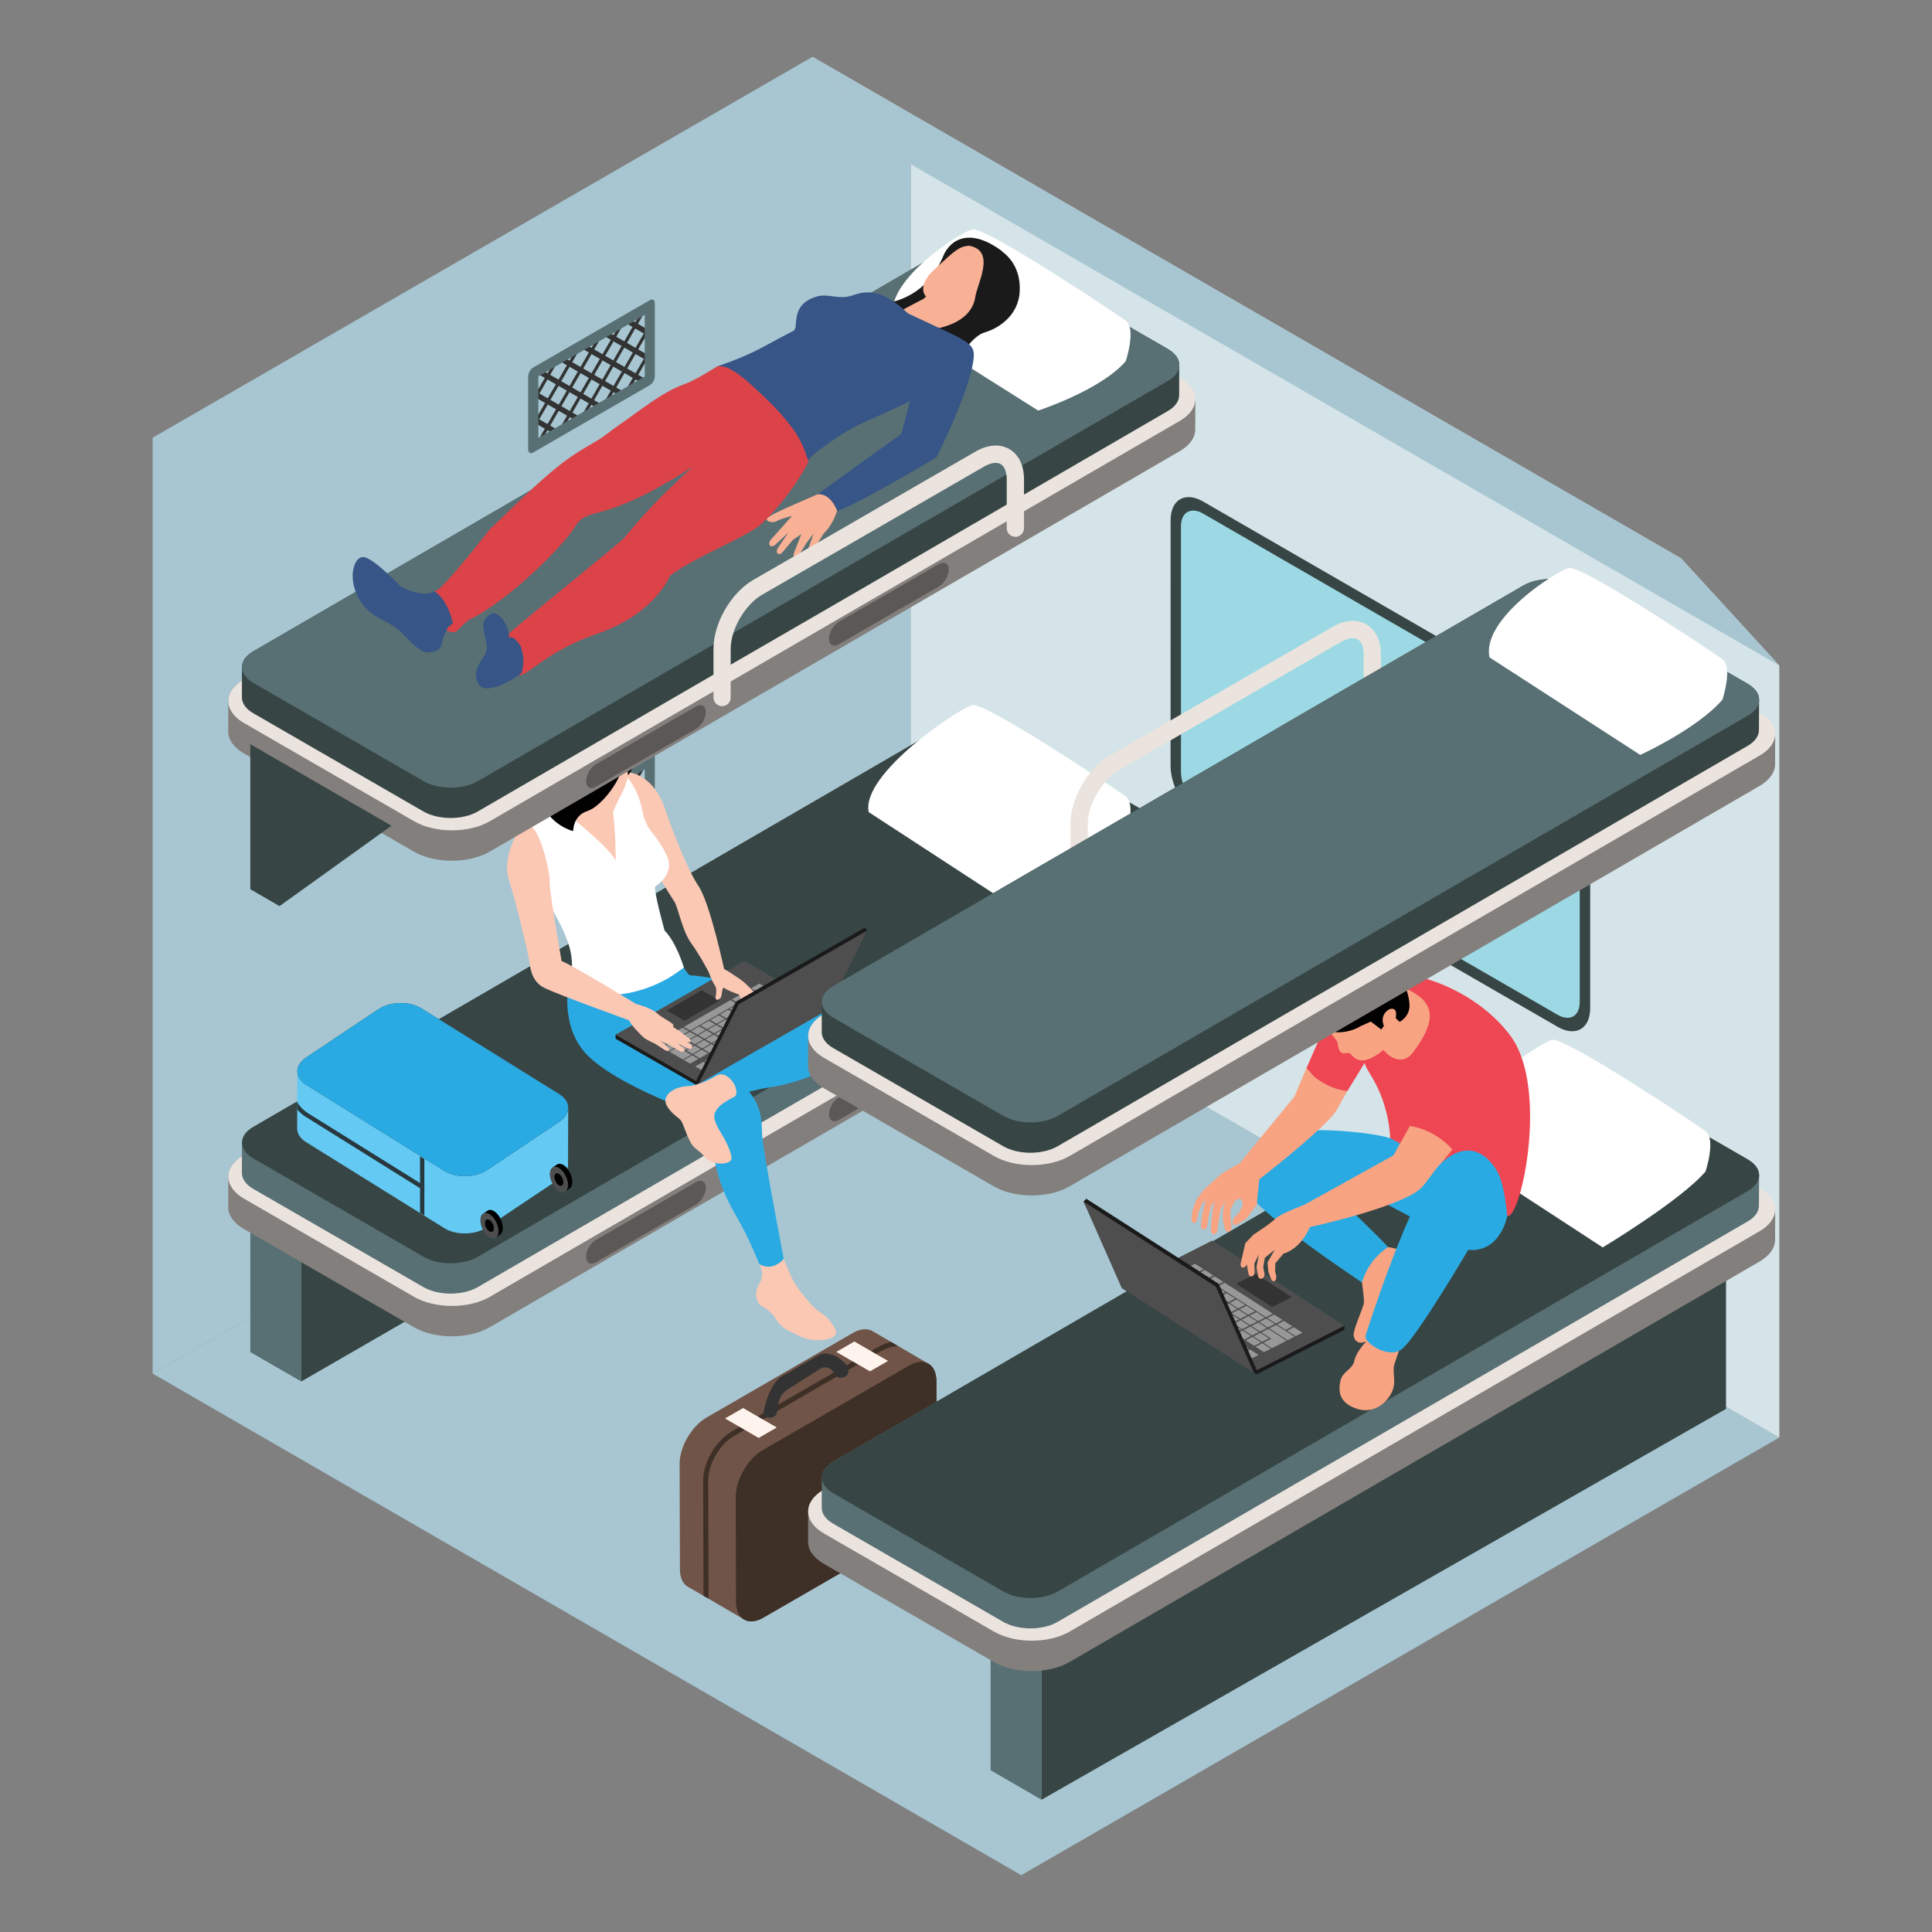 <?xml version="1.0" encoding="utf-8"?>
<!-- Generator: Adobe Illustrator 16.0.0, SVG Export Plug-In . SVG Version: 6.00 Build 0)  -->
<!DOCTYPE svg PUBLIC "-//W3C//DTD SVG 1.1//EN" "http://www.w3.org/Graphics/SVG/1.1/DTD/svg11.dtd">
<svg version="1.1" id="Layer_1" xmlns="http://www.w3.org/2000/svg" xmlns:xlink="http://www.w3.org/1999/xlink" x="0px" y="0px"
	 width="85px" height="85px" viewBox="0 0 85 85" enable-background="new 0 0 85 85" xml:space="preserve">
<rect x="0" y="0" width="85" height="85" fill="#808080" stroke="none"/>
<g>
	<g>
		<polygon fill="#A7C6D1" points="78.281,63.244 44.932,82.5 6.72,60.434 40.069,41.182 		"/>
		<g>
			<g>
				<path fill="#6F5447" d="M29.901,64.41l0.014,4.635c0,0.377,0.131,0.643,0.348,0.766l0.689,0.398l0.219,0.127l1.568,0.914
					c-0.031-0.018-0.053-0.045-0.078-0.064c0.215,0.184,0.549,0.197,0.922-0.02l6.439-3.721c0.658-0.377,1.189-1.295,1.186-2.051
					l-0.012-4.635c0-0.375-0.133-0.637-0.348-0.76l-1.33-0.777l-0.312-0.182l-0.83-0.482c-0.221-0.123-0.52-0.105-0.848,0.084
					l-6.439,3.721C30.428,62.742,29.897,63.66,29.901,64.41z"/>
				<path fill="#3E2F27" d="M30.938,65.135l0.014,5.074l0.219,0.127l-0.014-5.201c-0.004-0.719,0.506-1.594,1.129-1.953l6.439-3.721
					c0.092-0.053,0.426-0.229,0.791-0.236l-0.312-0.182c-0.209,0.043-0.412,0.127-0.588,0.229l-6.439,3.717
					C31.491,63.389,30.934,64.35,30.938,65.135z"/>
				<g>
					<g>
						<path fill="#3E2F27" d="M33.563,63.803c-0.656,0.379-1.188,1.297-1.186,2.051l0.014,4.633c0.002,0.754,0.535,1.061,1.191,0.68
							l6.439-3.717c0.656-0.379,1.188-1.299,1.186-2.053l-0.014-4.637c-0.002-0.752-0.537-1.055-1.193-0.676L33.563,63.803z"/>
					</g>
					<g>
						<path fill="#3E2F27" d="M33.563,63.803c-0.656,0.379-1.188,1.297-1.186,2.051l0.014,4.633c0.002,0.754,0.535,1.061,1.191,0.68
							l6.439-3.717c0.656-0.379,1.188-1.299,1.186-2.053l-0.014-4.637c-0.002-0.752-0.537-1.055-1.193-0.676L33.563,63.803z"/>
					</g>
				</g>
				<polygon fill="#FFF3ED" points="31.897,62.406 33.379,63.264 34.174,62.803 32.692,61.947 				"/>
				<polygon fill="#FFF3ED" points="36.793,59.479 38.276,60.334 39.071,59.875 37.588,59.02 				"/>
			</g>
			<g>
				<g>
					<path fill="#333333" d="M36.887,60.611c0.23,0.049,0.547-0.115,0.416-0.457c-0.271-0.439-0.869-0.729-1.244-0.557l-1.48,0.859
						l0.094,0.662l1.422-0.902c0.16-0.1,0.369-0.07,0.496,0.066L36.887,60.611z"/>
					<path fill="#333333" d="M34.579,60.457c0.184,0.109,0.279,0.59,0.043,0.697c-0.377,0.25-0.355,0.564-0.459,1.059
						c-0.182,0.283-0.574,0.152-0.574-0.047C33.713,61.418,34.073,60.627,34.579,60.457z"/>
				</g>
			</g>
		</g>
		<g>
			<polygon fill="#A7C6D1" points="35.745,2.5 6.716,19.258 6.716,60.438 40.069,41.184 40.069,7.223 			"/>
			<polygon fill="#D5E4E8" points="35.745,2.5 40.069,7.223 40.065,41.184 78.283,63.246 78.281,29.281 73.957,24.564 			"/>
			<polygon fill="#A7C6D1" points="78.281,29.281 40.069,7.223 35.745,2.5 73.957,24.564 			"/>
		</g>
		<g>
			<g>
				
					<rect x="23.289" y="17.782" transform="matrix(0.866 0.5 -0.5 0.866 12.245 -9.852)" fill="#333333" width="2.4" height="0.236"/>
				<path fill="#333333" d="M27.477,17.494c-0.023,0.012-0.043,0.014-0.061,0.006l-2.844-1.643l-1.051,1.82l-0.119-0.066
					l1.111-1.924c0.031-0.059,0.086-0.088,0.117-0.068l2.846,1.641l1.051-1.82l0.119,0.066l-1.111,1.926
					C27.52,17.459,27.499,17.48,27.477,17.494z"/>
				<path fill="#333333" d="M24.573,19.17c-0.021,0.014-0.043,0.016-0.059,0.006l-1.111-0.643l0.119-0.203l1.051,0.607l2.844-4.928
					c0.033-0.057,0.086-0.088,0.119-0.068l1.111,0.643l-0.119,0.205l-1.051-0.607l-2.846,4.928
					C24.616,19.135,24.594,19.156,24.573,19.17z"/>
				<path fill="#333333" d="M26.508,18.053c-0.021,0.012-0.043,0.016-0.059,0.006l-2.848-1.645l0.117-0.205l2.789,1.611l2.02-3.5
					l0.119,0.068l-2.08,3.602C26.551,18.02,26.53,18.041,26.508,18.053z"/>
				
					<rect x="26.911" y="13.179" transform="matrix(0.867 0.498 -0.498 0.867 11.554 -11.302)" fill="#333333" width="0.137" height="5.693"/>
				<path fill="#333333" d="M23.719,19.568L23.602,19.5l2.848-4.932c0.033-0.057,0.086-0.086,0.119-0.068l2.078,1.201l-0.117,0.205
					l-2.021-1.166L23.719,19.568z"/>
				<path fill="#333333" d="M28.329,16.908l-2.787-1.609l-2.02,3.498l-0.119-0.066l2.08-3.602c0.033-0.057,0.084-0.088,0.117-0.068
					l2.848,1.645L28.329,16.908z"/>
			</g>
			<path fill="#587074" d="M28.586,16.947l-5.125,2.959c-0.123,0.072-0.223,0.014-0.223-0.129v-3.223c0-0.143,0.1-0.314,0.223-0.387
				l5.125-2.959c0.123-0.07,0.223-0.012,0.223,0.129v3.225C28.811,16.703,28.711,16.877,28.586,16.947z M23.686,19.264l4.68-2.701
				v-2.709l-4.68,2.703V19.264z"/>
		</g>
		<g>
			<g>
				
					<rect x="23.29" y="37.778" transform="matrix(0.866 0.5 -0.5 0.866 22.233 -7.168)" fill="#333333" width="2.402" height="0.235"/>
				<path fill="#333333" d="M27.477,37.49c-0.023,0.012-0.043,0.014-0.061,0.006l-2.844-1.643l-1.051,1.822l-0.119-0.068
					l1.111-1.924c0.031-0.057,0.086-0.086,0.117-0.068l2.846,1.643l1.051-1.822l0.119,0.068l-1.111,1.924
					C27.52,37.455,27.499,37.477,27.477,37.49z"/>
				<path fill="#333333" d="M24.573,39.166c-0.021,0.012-0.043,0.016-0.059,0.006l-1.111-0.643l0.119-0.205l1.051,0.607l2.844-4.928
					c0.033-0.055,0.086-0.086,0.119-0.066l1.111,0.641l-0.119,0.205l-1.051-0.607l-2.846,4.928
					C24.616,39.131,24.594,39.152,24.573,39.166z"/>
				<path fill="#333333" d="M26.508,38.049c-0.021,0.012-0.043,0.016-0.059,0.006l-2.848-1.645l0.117-0.205l2.789,1.611l2.02-3.5
					l0.119,0.068l-2.08,3.602C26.551,38.016,26.53,38.035,26.508,38.049z"/>
				
					<rect x="26.929" y="33.2" transform="matrix(0.87 0.493 -0.493 0.87 21.281 -8.624)" fill="#333333" width="0.135" height="5.696"/>
				<path fill="#333333" d="M23.719,39.564l-0.117-0.068l2.848-4.932c0.033-0.057,0.086-0.086,0.119-0.068l2.078,1.201l-0.117,0.205
					l-2.021-1.168L23.719,39.564z"/>
				<path fill="#333333" d="M28.329,36.904l-2.787-1.611l-2.02,3.5l-0.119-0.068l2.08-3.602c0.033-0.057,0.084-0.086,0.117-0.066
					l2.848,1.643L28.329,36.904z"/>
			</g>
			<path fill="#587074" d="M28.586,36.943l-5.125,2.959c-0.123,0.072-0.223,0.014-0.223-0.127v-3.225c0-0.141,0.1-0.314,0.223-0.385
				l5.125-2.959c0.123-0.072,0.223-0.014,0.223,0.127v3.225C28.811,36.699,28.711,36.873,28.586,36.943z M23.686,39.26l4.68-2.701
				V33.85l-4.68,2.701V39.26z"/>
		</g>
		<g>
			<polygon fill="#587074" points="13.254,60.779 11.013,59.486 11.013,53.105 13.254,54.398 			"/>
			<polygon fill="#374645" points="26.434,53.172 13.254,60.779 13.254,54.398 26.434,46.791 			"/>
		</g>
		<g>
			<polygon fill="#587074" points="45.824,79.18 43.584,77.885 43.584,71.504 45.824,72.799 			"/>
			<polygon fill="#374645" points="75.939,61.984 45.824,79.18 45.824,72.799 75.939,55.604 			"/>
		</g>
		<g>
			<path fill="#374645" d="M52.93,36.17c-0.787-0.455-1.43-1.564-1.43-2.475l0.002-10.807c0-0.91,0.641-1.279,1.428-0.824
				l15.604,9.008c0.787,0.455,1.428,1.562,1.428,2.473v10.809c0,0.908-0.641,1.277-1.43,0.824L52.93,36.17z"/>
			<path fill="#9CD9E4" d="M68.531,44.648l-15.604-9.008c-0.533-0.311-0.969-1.061-0.969-1.68V23.154
				c0-0.617,0.436-0.867,0.969-0.561l15.605,9.01c0.533,0.309,0.969,1.059,0.969,1.678v10.807
				C69.502,44.705,69.066,44.957,68.531,44.648z"/>
		</g>
		<g>
			<g>
				<path fill="#837F7D" d="M44.023,33.01c-0.912-0.338-2.138-0.277-2.931,0.184L10.728,50.812
					c-0.456,0.266-0.683,0.611-0.683,0.959c0-0.002-0.004,1.334-0.004,1.334c-0.002,0.35,0.229,0.701,0.693,0.969l7.482,4.322
					c0.922,0.529,2.41,0.529,3.324,0l30.363-17.621c0.453-0.264,0.682-0.609,0.682-0.955l0.004-1.328
					C52.592,38.492,44.25,33.094,44.023,33.01z M52.58,38.613c0.006-0.039,0.002-0.078,0.004-0.117
					C52.59,38.533,52.588,38.574,52.58,38.613z"/>
				<g>
					<path fill="#EBE3DD" d="M41.092,33.193L10.728,50.812c-0.914,0.529-0.911,1.393,0.011,1.926l7.484,4.32
						c0.922,0.531,2.408,0.529,3.322,0L51.91,39.439c0.793-0.461,0.893-1.172,0.305-1.699c-0.146-0.131-8.191-4.73-8.191-4.73
						C43.111,32.672,41.883,32.732,41.092,33.193z"/>
				</g>
				<g>
					<path fill="#587074" d="M44.029,32.037l-0.131-0.076c-0.662-0.383-1.736-0.383-2.396,0
						c-5.58,3.244-25.211,14.629-30.363,17.621c-0.329,0.189-0.493,0.439-0.492,0.691c0-0.004-0.004,1.334-0.004,1.334
						c0,0.252,0.166,0.506,0.5,0.699l7.484,4.32c0.664,0.383,1.736,0.383,2.396,0c23.882-13.869,2.998-1.717,30.361-17.621
						c0.328-0.189,0.492-0.438,0.494-0.688l0.002-1.338c-0.014-0.354-0.258-0.555-0.547-0.727l-0.584-0.338L44.029,32.037z"/>
					<g>
						<path fill="#6F6B68" d="M51.383,36.283c0.664,0.383,0.668,1.004,0.008,1.387l-10.699,6.201c-0.66,0.383-1.732,0.383-2.396,0
							l-7.484-4.32c-0.664-0.385-0.666-1.006-0.008-1.389l10.701-6.201c0.66-0.383,1.732-0.383,2.396,0L51.383,36.283z"/>
					</g>
					<g>
						<path fill="#374645" d="M51.383,36.283c0.664,0.383,0.668,1.004,0.008,1.387L21.028,55.291c-0.66,0.383-1.732,0.383-2.396,0
							l-7.483-4.322c-0.663-0.383-0.667-1.004-0.008-1.387l30.364-17.621c0.658-0.383,1.732-0.383,2.394,0L51.383,36.283z"/>
					</g>
				</g>
				<path fill="#5B5856" d="M41.315,46.723l-4.416,2.551c-0.236,0.135-0.426,0.023-0.426-0.246c0-0.273,0.189-0.604,0.426-0.74
					l4.416-2.549c0.236-0.137,0.426-0.027,0.426,0.246C41.741,46.256,41.551,46.586,41.315,46.723z"/>
				<path fill="#5B5856" d="M30.627,52.988l-4.416,2.551c-0.234,0.137-0.426,0.025-0.426-0.246s0.191-0.604,0.426-0.738l4.416-2.551
					c0.236-0.137,0.426-0.025,0.426,0.246C31.053,52.523,30.864,52.854,30.627,52.988z"/>
			</g>
			<path fill="#FFFFFF" d="M38.221,35.73l6.783,4.422c0,0,3.43-2.062,4.523-3.336c0,0,0.475-1.426,0-1.779
				c-0.479-0.354-6.189-4.158-6.755-4.016C42.204,31.164,37.866,34.047,38.221,35.73z"/>
			<g>
				<path fill="#FBC8B4" d="M33.045,54.051l0.365,1.562c0,0,0.268,0.426,0,0.854c-0.268,0.426-0.117,0.896,0.119,1.006
					c0.236,0.107,0.543,0.404,0.631,0.59s0.393,0.447,0.6,0.514c0.209,0.066,0.416,0.295,0.984,0.371s1.18-0.109,1.016-0.447
					c-0.164-0.34-0.393-0.59-0.711-0.787c-0.316-0.195-0.988-1.061-1.133-1.334c-0.145-0.271-0.436-0.992-0.436-0.992l-0.553-1.334
					h-0.883V54.051z"/>
				<path fill="#2AAAE2" d="M33.938,47.826c-0.35,0.051-0.682,0.127-0.977,0.209c0.061,0.074,0.113,0.148,0.162,0.221
					c0.404,0.615,0.391,1.168,0.404,1.639c0.016,0.621,0.955,5.49,0.955,5.49c-0.246,0.273-0.492,0.348-0.689,0.344
					c-0.186-0.004-0.326-0.076-0.381-0.113c-0.463-1.078-0.568-1.312-1.131-2.311c-1.312-2.312-0.838-4.051-0.838-4.051
					s-3.883-1.246-5.49-2.723c-1.221-1.119-1.043-2.861-0.885-3.637c0.051-0.246,0.098-0.396,0.098-0.396
					c1.279,0.559,4.736-0.408,4.736-0.408c0.178,0.639,0.443,0.818,0.443,0.818c0.346,0.016,0.898,0.096,1.545,0.225
					c0.383,0.076,0.799,0.172,1.225,0.281c1.545,0.396,3.221,0.99,3.918,1.652c0.127,0.121,0.221,0.242,0.279,0.367
					C37.903,46.746,35.083,47.664,33.938,47.826z"/>
				<g>
					<polygon fill="#1A1A1A" points="36.292,44.486 30.627,47.732 27.083,45.699 27.083,45.527 32.745,42.455 					"/>
					<polygon fill="#4E4E4E" points="36.292,44.314 30.627,47.561 27.083,45.527 32.745,42.281 					"/>
					<g>
						<polygon fill="#989898" points="35.456,44.447 35.09,44.656 34.815,44.498 35.176,44.289 						"/>
						<polygon fill="#989898" points="35.032,44.689 34.668,44.898 34.391,44.74 34.754,44.531 						"/>
						<polygon fill="#989898" points="34.61,44.934 34.245,45.141 33.967,44.982 34.331,44.773 						"/>
						<polygon fill="#989898" points="34.186,45.174 33.823,45.383 33.545,45.225 33.909,45.018 						"/>
						<polygon fill="#989898" points="33.762,45.418 33.399,45.625 33.122,45.467 33.485,45.258 						"/>
						<polygon fill="#989898" points="33.34,45.66 32.977,45.867 32.7,45.709 33.063,45.5 						"/>
						<polygon fill="#989898" points="32.917,45.902 32.553,46.109 32.276,45.951 32.639,45.744 						"/>
						<polygon fill="#989898" points="32.495,46.145 32.129,46.354 31.854,46.193 32.215,45.984 						"/>
						<polygon fill="#989898" points="32.071,46.389 31.708,46.596 31.43,46.438 31.793,46.229 						"/>
						<polygon fill="#989898" points="31.649,46.629 31.286,46.838 31.006,46.678 31.372,46.471 						"/>
						<polygon fill="#989898" points="31.225,46.871 30.862,47.08 30.584,46.92 30.948,46.713 						"/>
						<polygon fill="#989898" points="34.958,44.162 34.594,44.371 34.317,44.213 34.68,44.004 						"/>
						<polygon fill="#989898" points="34.534,44.404 34.17,44.613 33.893,44.455 34.256,44.246 						"/>
						<polygon fill="#989898" points="34.112,44.648 33.749,44.857 33.469,44.697 33.834,44.488 						"/>
						<polygon fill="#989898" points="33.69,44.891 33.325,45.1 33.047,44.939 33.411,44.732 						"/>
						<polygon fill="#989898" points="33.266,45.133 32.903,45.34 32.624,45.182 32.989,44.975 						"/>
						<polygon fill="#989898" points="32.842,45.375 32.479,45.584 32.202,45.424 32.565,45.215 						"/>
						<polygon fill="#989898" points="32.42,45.617 32.057,45.824 31.778,45.666 32.143,45.457 						"/>
						<polygon fill="#989898" points="31.997,45.859 31.633,46.068 31.356,45.908 31.719,45.701 						"/>
						<polygon fill="#989898" points="31.573,46.102 31.209,46.311 30.934,46.15 31.295,45.943 						"/>
						<polygon fill="#989898" points="31.151,46.344 30.788,46.553 30.508,46.395 30.874,46.186 						"/>
						<polygon fill="#989898" points="30.729,46.586 30.364,46.795 30.086,46.637 30.45,46.428 						"/>
						<polygon fill="#989898" points="34.639,43.982 34.276,44.189 33.999,44.029 34.362,43.822 						"/>
						<polygon fill="#989898" points="34.215,44.223 33.854,44.432 33.575,44.273 33.94,44.064 						"/>
						<polygon fill="#989898" points="33.793,44.465 33.43,44.674 33.153,44.516 33.516,44.307 						"/>
						<polygon fill="#989898" points="33.37,44.707 33.006,44.916 32.731,44.758 33.092,44.549 						"/>
						<polygon fill="#989898" points="32.948,44.949 32.584,45.158 32.307,45 32.67,44.791 						"/>
						<polygon fill="#989898" points="32.524,45.191 32.161,45.4 31.883,45.242 32.247,45.033 						"/>
						<polygon fill="#989898" points="32.102,45.436 31.739,45.645 31.461,45.484 31.825,45.275 						"/>
						<polygon fill="#989898" points="31.678,45.678 31.315,45.885 31.038,45.729 31.401,45.52 						"/>
						<polygon fill="#989898" points="31.254,45.92 30.893,46.127 30.616,45.969 30.979,45.76 						"/>
						<polygon fill="#989898" points="30.833,46.162 30.469,46.371 30.192,46.211 30.555,46.002 						"/>
						<polygon fill="#989898" points="34.321,43.799 33.958,44.006 33.68,43.85 34.043,43.641 						"/>
						<polygon fill="#989898" points="33.899,44.041 33.536,44.248 33.256,44.09 33.622,43.881 						"/>
						<polygon fill="#989898" points="33.475,44.283 33.112,44.492 32.834,44.332 33.198,44.125 						"/>
						<polygon fill="#989898" points="33.051,44.525 32.69,44.734 32.413,44.574 32.776,44.367 						"/>
						<polygon fill="#989898" points="32.629,44.77 32.266,44.977 31.989,44.816 32.352,44.609 						"/>
						<polygon fill="#989898" points="32.206,45.01 31.842,45.219 31.565,45.061 31.928,44.852 						"/>
						<polygon fill="#989898" points="31.784,45.252 31.42,45.461 31.143,45.301 31.506,45.094 						"/>
						<polygon fill="#989898" points="31.36,45.494 30.997,45.703 30.719,45.545 31.083,45.336 						"/>
						<polygon fill="#989898" points="30.938,45.738 30.575,45.945 30.295,45.787 30.661,45.578 						"/>
						<polygon fill="#989898" points="30.411,46.404 30.09,46.223 30.514,45.98 30.237,45.82 29.815,46.064 29.708,46.123 
							29.452,46.271 29.688,46.406 29.729,46.432 30.045,46.613 						"/>
						<polygon fill="#989898" points="33.469,43.922 33.581,43.859 34.002,43.615 33.727,43.457 33.303,43.699 33.192,43.764 
							32.94,43.908 33.217,44.066 						"/>
						<polygon fill="#989898" points="33.157,44.102 32.793,44.311 32.516,44.15 32.879,43.941 						"/>
						<polygon fill="#989898" points="32.735,44.344 32.372,44.551 32.092,44.393 32.458,44.186 						"/>
						<polygon fill="#989898" points="32.313,44.586 31.948,44.793 31.67,44.635 32.034,44.426 						"/>
						<polygon fill="#989898" points="31.887,44.828 31.524,45.037 31.249,44.877 31.612,44.668 						"/>
						<polygon fill="#989898" points="31.465,45.07 31.102,45.279 30.825,45.119 31.188,44.912 						"/>
						<polygon fill="#989898" points="31.043,45.314 30.678,45.521 30.401,45.361 30.766,45.154 						"/>
						<polygon fill="#989898" points="30.62,45.557 30.256,45.764 29.979,45.605 30.342,45.396 						"/>
						<polygon fill="#989898" points="29.833,46.006 29.895,45.971 30.198,45.797 29.918,45.639 29.618,45.812 29.557,45.848 
							29.131,46.09 29.411,46.248 						"/>
						<polygon fill="#989898" points="33.686,43.436 33.323,43.643 33.045,43.482 33.409,43.275 						"/>
						<polygon fill="#989898" points="33.262,43.676 32.899,43.885 32.622,43.727 32.985,43.518 						"/>
						<polygon fill="#989898" points="32.838,43.918 32.477,44.127 32.198,43.967 32.563,43.76 						"/>
						<polygon fill="#989898" points="30.543,45.234 30.725,45.131 30.784,45.098 31.147,44.889 31.208,44.855 31.571,44.646 
							31.629,44.611 31.993,44.404 32.417,44.16 32.139,44.002 31.715,44.244 31.352,44.453 31.293,44.486 30.928,44.695 
							30.87,44.73 30.506,44.938 30.448,44.973 30.266,45.076 30.084,45.182 30.362,45.338 						"/>
						<polygon fill="#989898" points="30.301,45.373 29.938,45.58 29.661,45.422 30.024,45.213 						"/>
						<polygon fill="#989898" points="29.877,45.615 29.516,45.824 29.237,45.664 29.602,45.457 						"/>
						<polygon fill="#989898" points="29.456,45.857 29.092,46.066 28.815,45.906 29.178,45.699 						"/>
					</g>
					<polygon fill="#333333" points="31.661,44.021 30.118,44.906 29.331,44.455 30.874,43.57 					"/>
					<polygon fill="#1A1A1A" points="38.047,40.814 32.385,44.061 30.62,47.564 36.282,44.318 38.157,40.939 					"/>
					<polygon fill="#4E4E4E" points="38.157,40.939 32.495,44.186 30.729,47.689 36.391,44.443 					"/>
				</g>
				<path fill="#FBC8B4" d="M27.338,33.953c0.49,0.492,0.893,1.332,0.996,2.273v1.268c0,0,1.174,1.945,1.33,2.164
					c0.158,0.219,0.346,1.289,0.744,1.836c0.398,0.545,0.816,1.355,0.816,1.355l0.664-0.076c0,0-0.643-3.051-1.17-3.814
					c-0.525-0.766-1.314-2.922-1.443-3.322C28.995,34.762,28.366,33.932,27.338,33.953z"/>
				<path fill="#FBC8B4" d="M27.877,44.145c0,0,0.723,0.16,1.031,0.434c0.006,0.006,0.014,0.012,0.021,0.02
					c0.189,0.162,0.537,0.338,0.666,0.453c0.055,0.051,0.039,0.094,0.006,0.123l0.268,0.17l0.389,0.297
					c0.232,0.15,0.113,0.26-0.051,0.195l0.146,0.1c0.188,0.125,0.094,0.254-0.094,0.186l-0.48-0.244l0.242,0.191
					c0.172,0.121,0.086,0.285-0.133,0.162l-0.58-0.336l-0.256-0.104l0.303,0.26c0.172,0.146,0.057,0.248-0.111,0.141l-0.412-0.268
					c0,0-0.377-0.168-0.51-0.277s-0.574-0.574-0.637-0.742c-0.064-0.168-0.248-0.324-0.248-0.324l-0.449-0.691
					C26.987,43.904,27.877,44.145,27.877,44.145z"/>
				<path fill="#FBC8B4" d="M32.772,43.248c-0.246-0.23-1.062-0.709-1.062-0.709s-0.627-0.549-0.65-0.543l-0.006,0.391
					c0,0,0.195,0.6,0.266,0.736c0.068,0.139,0.186,0.287,0.189,0.385c0.012,0.176-0.02,0.314-0.02,0.314
					c-0.037,0.17,0.061,0.221,0.199,0.092c0.043-0.029,0.068-0.145,0.078-0.275c0.008-0.131,0.076-0.197,0.076-0.197
					c0.086,0.113,0.68,0.318,0.68,0.318l0.064,0.186l0.568-0.326C33.079,43.543,32.936,43.402,32.772,43.248z"/>
				<path fill="#FFFFFF" d="M30.086,42.566c-2.457,1.938-5.129,1.002-5.129,1.002l0.209-1.068c0.021-1.125-0.738-2.197-1.23-3.148
					c-0.035-0.068-0.07-0.143-0.105-0.225c-0.443-1.031-0.805-2.922-0.805-2.922c2.051-2.688,4.312-2.252,4.312-2.252
					c0.598,0.475,0.838,1.262,0.936,1.773c0.062,0.342,0.213,0.658,0.434,0.926c0.184,0.223,0.4,0.527,0.623,0.98
					c0.408,0.834-0.516,1.377-0.516,1.377c-0.023,0.328,0.424,1.932,0.424,1.932C29.77,41.479,30.086,42.566,30.086,42.566z"/>
				<path fill="#FBC8B4" d="M23.024,36.205c0,0-1.004,1.355-0.633,2.514s0.852,3.281,0.895,3.564s0.088,0.887,0.656,1.176
					c0.568,0.287,3.781,1.447,3.781,1.447l0.283-0.721c0,0-2.775-1.703-3.299-1.902c0,0-0.57-3.258-0.525-3.498
					C24.227,38.543,23.741,36.041,23.024,36.205z"/>
				<path fill="#FBC8B4" d="M24.444,35.4c0,0,2.357,1.82,2.639,2.459c0,0,0.059-2.623-0.527-3.705L24.444,35.4z"/>
				<path fill="#FBC8B4" d="M24.858,35.422c0,0,0.938,0.73,1.549,0.711c0,0,0.396-0.07,0.568-0.432l0.258-0.559
					c0,0,0.525-0.848,0.398-1.496c-0.125-0.65-0.703-2.064-1.838-1.92s-1.918,0.82-1.566,2.289S24.858,35.422,24.858,35.422z"/>
				<path fill="#010101" d="M25.209,36.566c0.025,0.008-0.027-0.666,0.631-0.883s1.541-1.447,1.559-2.08c0,0,0.215,0.115,0.232,0.5
					c0,0,0.461-0.447,0.191-1.158c-0.271-0.713-0.895-1.793-1.926-1.775s-1.912,0.613-2.193,1.641
					c-0.279,1.025-0.107,2.152,0.182,2.666C24.172,35.99,24.624,36.387,25.209,36.566z"/>
				<path fill="#FBC8B4" d="M32.243,48.287c-0.48,0.254-0.65,0.398-0.783,0.654c-0.131,0.26,0.121,0.684,0.328,1.021
					c0.209,0.338,0.416,0.83,0.395,1.018c-0.002,0.016-0.008,0.029-0.014,0.045c-0.066,0.15-0.377,0.201-0.686,0.146
					c-0.338-0.059-0.547-0.346-0.547-0.346s-0.1-0.121-0.361-0.318c-0.262-0.195-0.48-0.982-0.59-1.168s-0.469-0.326-0.666-0.732
					c-0.039-0.08-0.051-0.16-0.039-0.238c0.047-0.305,0.467-0.555,0.957-0.582c0.611-0.031,1.289-0.469,1.289-0.469
					C32.094,47.014,32.696,48.16,32.243,48.287z"/>
			</g>
		</g>
		<g>
			<path fill="#837F7D" d="M44.023,12.084c-0.912-0.338-2.138-0.277-2.931,0.184L10.728,29.889
				c-0.456,0.264-0.683,0.609-0.683,0.957c0-0.004-0.004,1.334-0.004,1.334c-0.002,0.352,0.229,0.701,0.693,0.969l7.482,4.322
				c0.922,0.531,2.41,0.529,3.324,0L51.904,19.85c0.453-0.264,0.682-0.609,0.682-0.955l0.004-1.328
				C52.592,17.566,44.25,12.17,44.023,12.084z M52.58,17.689c0.006-0.039,0.002-0.078,0.004-0.117
				C52.59,17.607,52.588,17.648,52.58,17.689z"/>
			<g>
				<path fill="#EBE3DD" d="M41.092,12.268L10.728,29.889c-0.914,0.529-0.911,1.393,0.011,1.924l7.484,4.32
					c0.922,0.533,2.408,0.531,3.322,0L51.91,18.516c0.793-0.461,0.893-1.174,0.305-1.699c-0.146-0.131-8.191-4.73-8.191-4.73
					C43.111,11.746,41.883,11.807,41.092,12.268z"/>
			</g>
			<g>
				<path fill="#374645" d="M44.029,11.111l-0.131-0.074c-0.662-0.383-1.736-0.383-2.396,0c-5.58,3.242-25.211,14.627-30.363,17.619
					c-0.329,0.191-0.493,0.441-0.492,0.691c0-0.002-0.004,1.334-0.004,1.334c0,0.254,0.166,0.506,0.5,0.699l7.484,4.32
					c0.664,0.383,1.736,0.383,2.396,0c23.882-13.869,2.998-1.717,30.361-17.619c0.328-0.189,0.492-0.439,0.494-0.689l0.002-1.336
					c-0.014-0.354-0.258-0.557-0.547-0.729l-0.584-0.336L44.029,11.111z"/>
				<g>
					<path fill="#6F6B68" d="M51.383,15.357c0.664,0.383,0.668,1.004,0.008,1.389l-10.699,6.201c-0.66,0.383-1.732,0.383-2.396,0
						l-7.484-4.322c-0.664-0.383-0.666-1.004-0.008-1.387l10.701-6.201c0.66-0.383,1.732-0.383,2.396,0L51.383,15.357z"/>
				</g>
				<g>
					<path fill="#587074" d="M51.383,15.357c0.664,0.383,0.668,1.004,0.008,1.389L21.028,34.365c-0.66,0.383-1.732,0.383-2.396,0
						l-7.483-4.32c-0.663-0.383-0.667-1.006-0.008-1.389l30.364-17.619c0.66-0.383,1.732-0.383,2.396,0L51.383,15.357z"/>
				</g>
			</g>
			<path fill="#5B5856" d="M41.315,25.797l-4.416,2.551c-0.236,0.135-0.426,0.023-0.426-0.246c0-0.273,0.189-0.604,0.426-0.74
				l4.416-2.549c0.236-0.137,0.426-0.027,0.426,0.246C41.741,25.33,41.551,25.66,41.315,25.797z"/>
			<path fill="#5B5856" d="M30.627,32.064l-4.416,2.549c-0.234,0.137-0.426,0.027-0.426-0.246c0-0.271,0.191-0.602,0.426-0.738
				l4.416-2.551c0.236-0.135,0.426-0.025,0.426,0.246C31.053,31.598,30.864,31.928,30.627,32.064z"/>
		</g>
		<path fill="#FFFFFF" d="M39.28,14.025l6.396,4.039c0,0,2.758-0.898,3.852-2.174c0,0,0.475-1.426,0-1.779
			c-0.477-0.354-6.188-4.158-6.753-4.016C42.204,10.238,38.922,12.344,39.28,14.025z"/>
		<polygon fill="#374645" points="12.298,39.865 11.013,39.123 11.013,32.742 17.225,36.328 		"/>
		<g>
			<g>
				<path fill="#837F7D" d="M69.533,47.738c-0.912-0.338-2.139-0.279-2.932,0.182L36.237,65.539
					c-0.455,0.266-0.684,0.613-0.682,0.959c0-0.002-0.004,1.334-0.004,1.334c-0.002,0.352,0.23,0.701,0.693,0.969l7.484,4.322
					c0.922,0.531,2.41,0.529,3.324,0l30.363-17.621c0.453-0.264,0.68-0.607,0.682-0.955l0.004-1.326
					C78.102,53.221,69.758,47.822,69.533,47.738z M78.09,53.342c0.006-0.039,0.002-0.078,0.004-0.117
					C78.1,53.26,78.096,53.301,78.09,53.342z"/>
				<g>
					<path fill="#EBE3DD" d="M66.602,47.92L36.239,65.539c-0.914,0.531-0.912,1.395,0.01,1.926l7.484,4.32
						c0.922,0.533,2.41,0.531,3.322,0L77.42,54.166c0.793-0.461,0.893-1.172,0.305-1.699c-0.146-0.129-8.191-4.729-8.191-4.729
						C68.621,47.4,67.395,47.459,66.602,47.92z"/>
				</g>
				<g>
					<path fill="#587074" d="M69.539,46.766l-0.131-0.076c-0.664-0.383-1.736-0.383-2.396,0
						c-5.578,3.244-25.21,14.629-30.363,17.621C36.321,64.5,36.157,64.75,36.157,65c0-0.002-0.004,1.336-0.004,1.336
						c0,0.252,0.166,0.504,0.5,0.697l7.484,4.322c0.664,0.383,1.736,0.383,2.396,0c23.883-13.869,2.998-1.717,30.363-17.621
						c0.328-0.189,0.49-0.439,0.49-0.688l0.006-1.338c-0.016-0.354-0.26-0.555-0.551-0.727l-0.584-0.338L69.539,46.766z"/>
					<g>
						<path fill="#6F6B68" d="M76.893,51.012c0.664,0.383,0.668,1.004,0.008,1.387L66.199,58.6c-0.658,0.383-1.732,0.383-2.396,0
							l-7.482-4.32c-0.664-0.385-0.666-1.006-0.008-1.389l10.699-6.201c0.66-0.383,1.732-0.383,2.396,0L76.893,51.012z"/>
					</g>
					<g>
						<path fill="#374645" d="M76.893,51.012c0.664,0.383,0.668,1.004,0.008,1.387L46.537,70.02c-0.66,0.383-1.73,0.383-2.395,0
							l-7.484-4.322c-0.664-0.383-0.668-1.004-0.008-1.387l30.361-17.621c0.66-0.383,1.732-0.383,2.396,0L76.893,51.012z"/>
					</g>
				</g>
			</g>
			<path fill="#FFFFFF" d="M63.73,50.457l6.783,4.424c0,0,3.43-2.062,4.523-3.338c0,0,0.475-1.426,0-1.777
				c-0.477-0.355-6.188-4.158-6.756-4.018C67.713,45.891,63.375,48.775,63.73,50.457z"/>
		</g>
		<g>
			<g>
				<path fill="#64CAF3" d="M21.424,53.994l3.18-2.125c0.26-0.172,0.389-0.391,0.387-0.609l0.002-0.699v-0.225l0.006-1.598
					c0,0.033-0.01,0.061-0.014,0.09c0.041-0.246-0.082-0.504-0.379-0.686l-6.08-3.785c-0.521-0.322-1.363-0.303-1.881,0.045
					l-3.178,2.125c-0.258,0.17-0.385,0.389-0.385,0.605l-0.006,1.357v0.316l-0.002,0.844c0.002,0.223,0.133,0.438,0.393,0.6
					l6.082,3.785C20.069,54.359,20.911,54.34,21.424,53.994z"/>
				<path fill="#28383E" d="M13.467,49.146c-0.141-0.086-0.277-0.199-0.391-0.338v-0.316c0.15,0.27,0.404,0.439,0.477,0.486
					l5.115,3.189v0.227L13.467,49.146z"/>
				<g>
					<g>
						<path fill="#28383E" d="M19.555,51.52c0.521,0.318,1.361,0.301,1.879-0.045l3.178-2.125c0.516-0.346,0.514-0.887-0.006-1.207
							l-6.08-3.785c-0.521-0.322-1.363-0.301-1.879,0.045l-3.18,2.125c-0.518,0.346-0.512,0.885,0.01,1.205L19.555,51.52z"/>
					</g>
					<g>
						<path fill="#2AAAE2" d="M19.555,51.52c0.521,0.318,1.361,0.301,1.879-0.045l3.178-2.125c0.516-0.346,0.514-0.887-0.006-1.207
							l-6.08-3.785c-0.521-0.322-1.363-0.301-1.879,0.045l-3.18,2.125c-0.518,0.346-0.512,0.885,0.01,1.205L19.555,51.52z"/>
					</g>
				</g>
			</g>
			<g>
				<g>
					<g>
						<g>
							<path fill="#47636F" d="M21.813,54.449l0.199-0.135c0.07-0.047,0.115-0.145,0.115-0.281c0-0.279-0.174-0.611-0.393-0.746
								c-0.109-0.066-0.207-0.072-0.279-0.021l-0.201,0.133c0.072-0.047,0.17-0.043,0.279,0.023
								c0.219,0.135,0.395,0.469,0.393,0.744C21.926,54.305,21.881,54.402,21.813,54.449z"/>
						</g>
						<g>
							<path fill="#47636F" d="M21.532,54.426c0.217,0.135,0.395,0.02,0.395-0.26c0-0.275-0.176-0.609-0.393-0.744
								c-0.219-0.135-0.396-0.02-0.396,0.26C21.137,53.959,21.315,54.291,21.532,54.426z"/>
						</g>
					</g>
					<g>
						<g>
							<g>
								<path fill="#010101" d="M21.813,54.449l0.199-0.135c0.07-0.047,0.115-0.145,0.115-0.281c0-0.279-0.174-0.611-0.393-0.746
									c-0.109-0.066-0.207-0.072-0.279-0.021l-0.201,0.133c0.072-0.047,0.17-0.043,0.279,0.023
									c0.219,0.135,0.395,0.469,0.393,0.744C21.926,54.305,21.881,54.402,21.813,54.449z"/>
							</g>
							<g>
								<path fill="#4E4E4E" d="M21.532,54.426c0.217,0.135,0.395,0.02,0.395-0.26c0-0.275-0.176-0.609-0.393-0.744
									c-0.219-0.135-0.396-0.02-0.396,0.26C21.137,53.959,21.315,54.291,21.532,54.426z"/>
							</g>
						</g>
					</g>
				</g>
				<g>
					<g>
						<path fill="#010101" d="M21.532,54.168c0.105,0.064,0.191,0.008,0.193-0.127c0-0.135-0.086-0.297-0.191-0.361
							s-0.191-0.008-0.191,0.127C21.34,53.939,21.426,54.104,21.532,54.168z"/>
					</g>
					<g>
						<path fill="#010101" d="M21.532,54.168c0.105,0.064,0.191,0.008,0.193-0.127c0-0.135-0.086-0.297-0.191-0.361
							s-0.191-0.008-0.191,0.127C21.34,53.939,21.426,54.104,21.532,54.168z"/>
					</g>
				</g>
			</g>
			<g>
				<g>
					<g>
						<g>
							<path fill="#47636F" d="M24.87,52.418l0.199-0.133c0.072-0.047,0.115-0.145,0.115-0.283c0-0.277-0.176-0.609-0.393-0.744
								c-0.109-0.066-0.209-0.072-0.281-0.023l-0.199,0.133c0.07-0.047,0.17-0.043,0.279,0.025c0.219,0.135,0.395,0.467,0.395,0.742
								C24.983,52.273,24.94,52.371,24.87,52.418z"/>
						</g>
						<g>
							<path fill="#47636F" d="M24.588,52.396c0.217,0.133,0.395,0.018,0.396-0.262c0-0.275-0.176-0.607-0.395-0.742
								c-0.217-0.135-0.393-0.02-0.395,0.258C24.196,51.928,24.37,52.26,24.588,52.396z"/>
						</g>
					</g>
					<g>
						<g>
							<g>
								<path fill="#010101" d="M24.87,52.418l0.199-0.133c0.072-0.047,0.115-0.145,0.115-0.283c0-0.277-0.176-0.609-0.393-0.744
									c-0.109-0.066-0.209-0.072-0.281-0.023l-0.199,0.133c0.07-0.047,0.17-0.043,0.279,0.025
									c0.219,0.135,0.395,0.467,0.395,0.742C24.983,52.273,24.94,52.371,24.87,52.418z"/>
							</g>
							<g>
								<path fill="#4E4E4E" d="M24.588,52.396c0.217,0.133,0.395,0.018,0.396-0.262c0-0.275-0.176-0.607-0.395-0.742
									c-0.217-0.135-0.393-0.02-0.395,0.258C24.196,51.928,24.37,52.26,24.588,52.396z"/>
							</g>
						</g>
					</g>
				</g>
				<g>
					<g>
						<path fill="#010101" d="M24.588,52.139c0.107,0.062,0.191,0.008,0.191-0.127s-0.084-0.297-0.189-0.361
							s-0.191-0.01-0.191,0.125S24.483,52.072,24.588,52.139z"/>
					</g>
					<g>
						<path fill="#010101" d="M24.588,52.139c0.107,0.062,0.191,0.008,0.191-0.127s-0.084-0.297-0.189-0.361
							s-0.191-0.01-0.191,0.125S24.483,52.072,24.588,52.139z"/>
					</g>
				</g>
			</g>
			<polygon fill="#28383E" points="18.67,53.473 18.67,50.994 18.481,50.877 18.481,53.355 			"/>
		</g>
		<g>
			<g>
				<polygon fill="#1A1A1A" points="49.457,56.727 55.279,60.469 59.146,58.508 59.156,58.324 53.322,54.766 				"/>
				<polygon fill="#4E4E4E" points="49.465,56.543 55.289,60.285 59.156,58.324 53.332,54.58 				"/>
				<g>
					<polygon fill="#989898" points="50.344,56.73 50.719,56.969 51.021,56.814 50.646,56.574 					"/>
					<polygon fill="#989898" points="50.779,57.008 51.154,57.248 51.455,57.096 51.082,56.855 					"/>
					<polygon fill="#989898" points="51.215,57.289 51.588,57.527 51.891,57.375 51.518,57.135 					"/>
					<polygon fill="#989898" points="51.65,57.568 52.023,57.809 52.326,57.654 51.953,57.414 					"/>
					<polygon fill="#989898" points="52.084,57.848 52.459,58.088 52.762,57.936 52.387,57.693 					"/>
					<polygon fill="#989898" points="52.52,58.127 52.895,58.367 53.195,58.213 52.822,57.975 					"/>
					<polygon fill="#989898" points="52.955,58.406 53.328,58.648 53.631,58.494 53.258,58.252 					"/>
					<polygon fill="#989898" points="53.391,58.688 53.764,58.926 54.066,58.773 53.691,58.533 					"/>
					<polygon fill="#989898" points="53.824,58.965 54.199,59.205 54.502,59.053 54.127,58.812 					"/>
					<polygon fill="#989898" points="54.26,59.246 54.635,59.486 54.936,59.332 54.562,59.092 					"/>
					<polygon fill="#989898" points="54.695,59.525 55.068,59.766 55.371,59.611 54.998,59.371 					"/>
					<polygon fill="#989898" points="50.887,56.453 51.26,56.693 51.562,56.541 51.189,56.301 					"/>
					<polygon fill="#989898" points="51.322,56.732 51.695,56.975 51.998,56.82 51.625,56.58 					"/>
					<polygon fill="#989898" points="51.758,57.014 52.131,57.252 52.434,57.102 52.059,56.859 					"/>
					<polygon fill="#989898" points="52.191,57.293 52.566,57.533 52.869,57.379 52.494,57.139 					"/>
					<polygon fill="#989898" points="52.627,57.572 53.002,57.812 53.303,57.658 52.93,57.418 					"/>
					<polygon fill="#989898" points="53.062,57.852 53.436,58.092 53.738,57.939 53.365,57.697 					"/>
					<polygon fill="#989898" points="53.496,58.131 53.871,58.371 54.174,58.219 53.799,57.979 					"/>
					<polygon fill="#989898" points="53.932,58.41 54.307,58.65 54.609,58.498 54.234,58.258 					"/>
					<polygon fill="#989898" points="54.367,58.689 54.74,58.932 55.043,58.777 54.67,58.537 					"/>
					<polygon fill="#989898" points="54.803,58.971 55.176,59.211 55.479,59.059 55.105,58.816 					"/>
					<polygon fill="#989898" points="55.236,59.25 55.611,59.49 55.914,59.336 55.539,59.098 					"/>
					<polygon fill="#989898" points="51.234,56.277 51.607,56.52 51.91,56.365 51.535,56.125 					"/>
					<polygon fill="#989898" points="51.668,56.559 52.043,56.797 52.346,56.645 51.971,56.404 					"/>
					<polygon fill="#989898" points="52.104,56.838 52.479,57.078 52.779,56.924 52.406,56.684 					"/>
					<polygon fill="#989898" points="52.539,57.117 52.912,57.357 53.215,57.203 52.842,56.963 					"/>
					<polygon fill="#989898" points="52.975,57.396 53.348,57.637 53.65,57.482 53.277,57.242 					"/>
					<polygon fill="#989898" points="53.408,57.676 53.783,57.916 54.086,57.764 53.711,57.523 					"/>
					<polygon fill="#989898" points="53.844,57.955 54.217,58.195 54.52,58.043 54.146,57.803 					"/>
					<polygon fill="#989898" points="54.279,58.234 54.652,58.477 54.955,58.322 54.582,58.082 					"/>
					<polygon fill="#989898" points="54.713,58.516 55.088,58.754 55.391,58.602 55.016,58.361 					"/>
					<polygon fill="#989898" points="55.148,58.795 55.523,59.035 55.824,58.881 55.451,58.641 					"/>
					<polygon fill="#989898" points="51.58,56.102 51.955,56.342 52.258,56.189 51.883,55.949 					"/>
					<polygon fill="#989898" points="52.016,56.381 52.389,56.621 52.691,56.469 52.318,56.229 					"/>
					<polygon fill="#989898" points="52.451,56.662 52.824,56.9 53.127,56.748 52.752,56.508 					"/>
					<polygon fill="#989898" points="52.885,56.941 53.26,57.182 53.562,57.027 53.188,56.787 					"/>
					<polygon fill="#989898" points="53.32,57.221 53.695,57.461 53.996,57.309 53.623,57.066 					"/>
					<polygon fill="#989898" points="53.756,57.5 54.129,57.74 54.432,57.586 54.059,57.348 					"/>
					<polygon fill="#989898" points="54.191,57.779 54.564,58.021 54.867,57.867 54.492,57.625 					"/>
					<polygon fill="#989898" points="54.625,58.061 55,58.299 55.303,58.146 54.928,57.906 					"/>
					<polygon fill="#989898" points="55.061,58.338 55.436,58.578 55.736,58.426 55.363,58.186 					"/>
					<polygon fill="#989898" points="55.584,59.074 55.93,58.898 55.496,58.619 55.799,58.465 56.232,58.744 56.342,58.814 
						56.607,58.984 56.35,59.115 56.305,59.139 55.957,59.314 					"/>
					<polygon fill="#989898" points="52.477,56.279 52.361,56.205 51.928,55.926 52.23,55.773 52.664,56.053 52.779,56.125 
						53.039,56.293 52.736,56.445 					"/>
					<polygon fill="#989898" points="52.797,56.484 53.172,56.727 53.473,56.572 53.1,56.332 					"/>
					<polygon fill="#989898" points="53.232,56.766 53.605,57.006 53.908,56.852 53.535,56.611 					"/>
					<polygon fill="#989898" points="53.668,57.045 54.041,57.285 54.344,57.131 53.969,56.893 					"/>
					<polygon fill="#989898" points="54.102,57.324 54.477,57.564 54.779,57.41 54.404,57.17 					"/>
					<polygon fill="#989898" points="54.537,57.604 54.91,57.844 55.213,57.689 54.84,57.449 					"/>
					<polygon fill="#989898" points="54.973,57.883 55.346,58.123 55.648,57.971 55.275,57.73 					"/>
					<polygon fill="#989898" points="55.408,58.162 55.781,58.402 56.084,58.25 55.709,58.01 					"/>
					<polygon fill="#989898" points="56.217,58.684 56.152,58.643 55.842,58.441 56.145,58.289 56.455,58.488 56.518,58.529 
						56.953,58.811 56.652,58.963 					"/>
					<polygon fill="#989898" points="52.273,55.75 52.648,55.99 52.951,55.838 52.576,55.598 					"/>
					<polygon fill="#989898" points="52.709,56.029 53.082,56.271 53.385,56.117 53.012,55.877 					"/>
					<polygon fill="#989898" points="53.145,56.311 53.518,56.549 53.82,56.396 53.445,56.156 					"/>
					<polygon fill="#989898" points="55.506,57.828 55.318,57.707 55.258,57.668 54.885,57.428 54.822,57.391 54.449,57.148 
						54.389,57.109 54.014,56.869 53.58,56.59 53.881,56.436 54.316,56.715 54.689,56.955 54.752,56.994 55.125,57.234 
						55.186,57.273 55.561,57.516 55.621,57.555 55.809,57.674 55.996,57.795 55.693,57.947 					"/>
					<polygon fill="#989898" points="55.754,57.986 56.127,58.229 56.43,58.074 56.057,57.834 					"/>
					<polygon fill="#989898" points="56.189,58.268 56.562,58.508 56.865,58.354 56.492,58.113 					"/>
					<polygon fill="#989898" points="56.625,58.547 56.998,58.787 57.301,58.633 56.926,58.395 					"/>
				</g>
				<polygon fill="#333333" points="54.387,56.482 55.975,57.502 56.834,57.066 55.244,56.047 				"/>
				<polygon fill="#1A1A1A" points="47.793,52.74 53.617,56.482 55.299,60.291 49.475,56.547 47.672,52.865 				"/>
				<polygon fill="#4E4E4E" points="47.672,52.865 53.496,56.609 55.178,60.418 49.354,56.674 				"/>
			</g>
			<path fill="#F8A483" d="M61.584,56.557c-0.369,0.207-0.869,2.047-1.322,2.363c-0.455,0.32-0.676,0.078-0.707-0.164
				c-0.012-0.086,0.039-0.268,0.111-0.475c0.131-0.373,0.326-0.828,0.34-0.965c0.02-0.209-0.098-0.979-0.098-0.979
				s-0.842-1.143-0.883-1.152l0.918-0.998l1.043,0.666c0,0,0.029,0.004,0.08,0.012c0.248,0.043,1.014,0.193,1.176,0.498
				C62.434,55.732,61.955,56.35,61.584,56.557z"/>
			<path fill="#F8A483" d="M60.846,57.787l-0.77,1.27c0,0-0.414,0.428-0.486,0.805c-0.074,0.377-0.52,0.479-0.611,0.867
				c-0.131,0.566,0.014,0.955,0.568,1.197c0.783,0.344,1.404-0.127,1.668-0.635c0.264-0.51,0.002-0.912,0.145-1.311
				c0.141-0.4,0.627-1.855,0.627-1.855L60.846,57.787z"/>
			<path fill="#2AAAE2" d="M65.062,52.973l-1.516,0.664l-0.104,0.047l-0.65,0.285l-0.584-0.35l-0.18-0.098l-0.953-0.508
				l-2.205-0.516c0.275,0.473,0.736,0.91,1.275,1.434c0.289,0.279,0.602,0.586,0.92,0.934c-0.555,0.383-0.941,0.895-1.146,1.555
				c0,0-0.42-0.277-1.02-0.693c-0.752-0.521-1.787-1.262-2.625-1.939c-0.207-0.168-0.404-0.332-0.58-0.49
				c-0.311-0.273-0.557-0.521-0.707-0.727c-0.012-0.016-0.023-0.031-0.033-0.045c-0.486-0.705-0.256-1.785,0.584-2.35
				c0.207-0.141,0.453-0.25,0.736-0.312c1.418-0.312,4.072-0.053,4.887,0.211l1.061-1.365l3.428,1.355L65.062,52.973z"/>
			<path fill="#F8A483" d="M59.279,48.002c-0.271,0.447-0.465,0.883-0.666,1.105c-0.832,0.924-3.064,2.668-3.203,2.775
				c-0.008,0.008-0.873-0.699-0.873-0.699l2.416-2.943c0,0,0.205-0.504,0.527-1.25c0.098,0.127,0.223,0.246,0.332,0.377
				c0.281,0.234,0.672,0.451,1.068,0.561C59.016,47.967,59.148,47.992,59.279,48.002z"/>
			<path fill="#EF4653" d="M61.053,45.117c0,0-0.352,0.568-0.797,1.291c-0.309,0.502-0.664,1.08-0.977,1.594
				c-0.131-0.01-0.264-0.035-0.398-0.072c-0.396-0.109-0.785-0.328-1.068-0.562c-0.109-0.129-0.234-0.25-0.332-0.377
				c0.234-0.543,0.529-1.213,0.855-1.912c0.77-1.662,2.057-1.646,2.057-1.646L61.053,45.117z"/>
			<path fill="#EF4653" d="M66.791,52.768c-0.205,0.611-0.432,0.9-0.588,0.641c-0.568-0.951-5.041-3.334-5.041-3.334
				s-0.002-0.438-0.15-1.062c-0.121-0.516-0.344-1.154-0.744-1.775c-0.883-1.373-0.301-3.576-0.301-3.576
				c0.615-1.697,4.732-0.506,6.504,1.932C67.754,47.357,67.336,51.164,66.791,52.768z"/>
			<path fill="#F8A483" d="M60.201,45.539l0.77,0.766c0,0,0.678,0.742,1.242-0.062c0.566-0.803,1.199-1.826,0.047-2.531
				c-1.014-0.621-0.105,0.34-0.977-0.064C60.414,43.238,60.201,45.539,60.201,45.539z"/>
			<path fill="#F8A483" d="M58.594,43.275c0,0-0.988,1.184-0.273,1.957c0.225,0.242,0.406,0.406,0.508,0.596
				c0.047,0.09,0.025,0.617,0.396,0.502c0.08-0.025,0.17,0.006,0.225,0.072c0.113,0.139,0.33,0.316,0.658,0.229
				c0.502-0.139,1.473-0.82,1.09-1.678c0,0,0.688-0.926,0.189-1.621C60.891,42.637,59.492,41.916,58.594,43.275z"/>
			<path fill="#010101" d="M57.971,43.459c-0.264,0.518-0.307,1.646,0.283,1.852c0.9,0.312,1.604-0.164,1.604-0.164l0.453-0.201
				l0.457,0.348l0.201-0.26l0.367-0.307l0.242,0.232c0,0,0.445-0.219,0.434-0.736s-0.371-1.844-1.602-2.037
				C58.643,41.906,58.236,42.941,57.971,43.459z"/>
			<path fill="#F8A483" d="M60.834,44.822c0.016-0.154,0.104-0.299,0.234-0.385c0.084-0.057,0.207-0.084,0.285-0.02
				c0.08,0.064,0.074,0.186,0.064,0.287c-0.014,0.141-0.031,0.285-0.104,0.406c-0.064,0.109-0.229,0.238-0.348,0.141
				C60.865,45.166,60.82,44.949,60.834,44.822z"/>
			<path fill="#F8A483" d="M62.033,49.531l-0.725,1.299l-3.926,2.178l0.24,0.979c0,0,4.324-0.934,4.994-1.82
				c0.281-0.371,0.77-0.959,1.287-1.6C63.418,50.031,62.756,49.648,62.033,49.531z"/>
			<path fill="#EF4653" d="M63.414,47.053l-1.381,2.479c0.723,0.115,1.385,0.5,1.873,1.035c0.721-0.896,1.498-1.893,1.846-2.543
				C66.529,46.562,64.471,44.773,63.414,47.053z"/>
			<path fill="#F8A483" d="M58.428,52.812l-1.043,0.195c0,0-1.043,0.383-1.285,0.621c-0.242,0.24-0.949,0.689-0.949,0.689
				l-0.361,0.377l-0.199,0.861c-0.062,0.273,0.191,0.277,0.262,0.062l0.074,0.422c0.031,0.174,0.258,0.162,0.27-0.068l-0.008-0.387
				l0.195-0.396l-0.104,0.562l0.072,0.391c0.037,0.199,0.299,0.143,0.279-0.111l-0.055-0.285l0.074-0.41l0.432-0.35l-0.318,0.561
				l0.039,0.404l0.121,0.324c0.078,0.182,0.26,0.096,0.223-0.156L56.1,55.943l0.008-0.359l0.361-0.432c0,0,0.723-0.148,1.158-1.166
				l1.209-0.715L58.428,52.812z"/>
			<g>
				<path fill="#F8A483" d="M55.455,50.5l-0.918,0.686c0,0-0.68,0.346-0.873,0.52c-0.195,0.176-0.705,0.641-0.705,0.641l-0.326,0.43
					l-0.172,0.484l-0.039,0.363c-0.02,0.195,0.174,0.271,0.234,0.055l0.08-0.375l0.188-0.396l0.113-0.111l-0.146,0.631l-0.055,0.49
					c-0.029,0.217,0.236,0.242,0.277,0l0.074-0.473l0.113-0.404l0.164-0.174l-0.102,0.283l-0.059,0.541l-0.031,0.416
					c-0.01,0.26,0.248,0.254,0.297,0.01l0.051-0.434l0.084-0.463l0.205-0.377l-0.107,0.43l-0.002,0.422l0.076,0.326
					c0.059,0.264,0.33,0.229,0.303-0.07l-0.039-0.359l-0.004-0.365l0.182-0.367c0,0,0.33-0.354,0.359,0.172l-0.154,0.301
					l-0.223,0.227c-0.143,0.201-0.061,0.416,0.107,0.322l0.424-0.258l0.459-0.617l0.111-1.113l0.617-0.924L55.455,50.5z"/>
			</g>
			<path fill="#2AAAE2" d="M64.594,54.99c0,0-2.246,3.822-2.914,4.363c-0.414,0.334-1.109,0.039-1.434-0.268
				c-0.125-0.119-0.195-0.238-0.168-0.324c0,0,2.01-6.377,3.336-7.592s2.227-0.123,2.512,0.475c0.123,0.26,0.213,0.643,0.275,0.996
				c0.078,0.459,0.111,0.861,0.111,0.861S66.023,55.119,64.594,54.99z"/>
		</g>
		<g>
			<path fill="#EBE3DD" d="M47.477,38.777c-0.211,0-0.381-0.17-0.381-0.379V36.26c0-1.135,0.77-2.469,1.754-3.035l9.777-5.646
				c0.541-0.311,1.068-0.35,1.486-0.109c0.418,0.242,0.645,0.719,0.645,1.342v2.137c0,0.211-0.17,0.381-0.379,0.381
				c-0.211,0-0.381-0.17-0.381-0.381v-2.137c0-0.334-0.098-0.584-0.268-0.682s-0.436-0.059-0.725,0.109l-9.779,5.645
				c-0.742,0.43-1.371,1.52-1.371,2.377v2.137C47.857,38.607,47.688,38.777,47.477,38.777z"/>
			<g>
				<path fill="#837F7D" d="M69.533,26.812c-0.912-0.338-2.139-0.277-2.932,0.184L36.237,44.615
					c-0.455,0.266-0.684,0.611-0.682,0.959c0-0.004-0.004,1.334-0.004,1.334c-0.002,0.35,0.23,0.701,0.693,0.969l7.484,4.32
					c0.922,0.533,2.41,0.531,3.324,0l30.363-17.619c0.453-0.264,0.68-0.607,0.682-0.955l0.004-1.328
					C78.102,32.295,69.758,26.898,69.533,26.812z M78.09,32.416c0.006-0.039,0.002-0.078,0.004-0.117
					C78.1,32.336,78.096,32.377,78.09,32.416z"/>
				<g>
					<path fill="#EBE3DD" d="M66.602,26.994L36.239,44.615c-0.914,0.529-0.912,1.393,0.01,1.924l7.484,4.322
						c0.922,0.531,2.41,0.529,3.322,0L77.42,33.24c0.793-0.459,0.893-1.17,0.305-1.699c-0.146-0.129-8.191-4.729-8.191-4.729
						C68.621,26.475,67.395,26.535,66.602,26.994z"/>
				</g>
				<g>
					<path fill="#374645" d="M69.539,25.84l-0.131-0.074c-0.664-0.385-1.736-0.385-2.396,0c-5.578,3.24-25.21,14.627-30.363,17.619
						c-0.328,0.189-0.492,0.439-0.492,0.691c0-0.004-0.004,1.334-0.004,1.334c0,0.252,0.166,0.506,0.5,0.697l7.484,4.322
						c0.664,0.383,1.736,0.383,2.396,0c23.883-13.869,2.998-1.719,30.363-17.619c0.328-0.191,0.49-0.439,0.49-0.689l0.006-1.338
						c-0.016-0.352-0.26-0.555-0.551-0.727l-0.584-0.336L69.539,25.84z"/>
					<g>
						<path fill="#6F6B68" d="M76.893,30.086c0.664,0.383,0.668,1.004,0.008,1.389l-10.701,6.199c-0.658,0.385-1.732,0.385-2.396,0
							l-7.482-4.32c-0.664-0.385-0.666-1.006-0.008-1.389l10.699-6.199c0.66-0.385,1.732-0.385,2.396,0L76.893,30.086z"/>
					</g>
					<g>
						<path fill="#587074" d="M76.893,30.086c0.664,0.383,0.668,1.004,0.008,1.389L46.537,49.094c-0.66,0.383-1.73,0.383-2.395,0
							l-7.484-4.322c-0.664-0.383-0.668-1.004-0.008-1.387l30.361-17.619c0.66-0.385,1.732-0.385,2.396,0L76.893,30.086z"/>
					</g>
				</g>
			</g>
			<path fill="#FFFFFF" d="M65.531,28.92l6.633,4.293c0,0,2.52-1.152,3.615-2.43c0,0,0.475-1.426,0-1.779
				c-0.479-0.352-6.189-4.156-6.756-4.014C68.453,25.133,65.174,27.24,65.531,28.92z"/>
		</g>
	</g>
	<g>
		<g>
			<path fill="#1A1A1A" d="M44.07,11.041c-1.216-0.914-2.097-0.656-2.507,0.084c-0.135,0.242-0.641,2.012-2.871,2.266
				c0.643,0.32,0.887,0.334,1.441,0.727c0.199,0.141,0.416,0.256,0.646,0.34c1.336-1.723,2-1.789,2.687-2.531
				C43.709,11.666,43.883,11.34,44.07,11.041z"/>
			<path fill="#F9B195" d="M39.182,13.904l2.291,1.084l0.486-0.479l0.559-0.547c-0.232-0.297-0.385-0.486-0.484-0.611
				c-0.025-0.035-0.049-0.066-0.07-0.088c-0.26-0.332,0.018,0.021-0.621-0.787c-0.062,0.035-0.414,0.396-0.607,0.578
				c-0.061,0.057-0.104,0.094-0.123,0.104c-0.006,0.002-0.162,0.088-0.369,0.193C39.823,13.574,39.194,13.904,39.182,13.904z"/>
			<path fill="#F9B195" d="M40.786,13.084c0.277,1.004,1.234,1.912,2.775,1.33c0,0,1.256-0.514,1.074-2.186
				c-0.18-1.674-1.884-1.475-2.242-1.377s-0.805,0.58-1.236,0.961C40.53,12.363,40.508,12.865,40.786,13.084z"/>
			<path fill="#1A1A1A" d="M42.631,10.809c1.197,0.215,0.375,1.639,0.279,2.252c-0.193,1.26-1.836,1.395-1.863,1.438
				c-0.186,0.301,1.398,1.059,1.186,1.197c0,0,0.547-0.918,1.091-1.072c0.543-0.154,1.486-0.695,1.539-1.812
				C44.957,10.857,42.899,10.412,42.631,10.809z"/>
			<path fill="#375586" d="M31.477,16.57c1.85,0.725,4.232,3.322,4.387,3.211c0.463-0.316,0.895-0.568,1.322-0.795
				c1.051-0.547,2.049-0.91,3.297-1.57c0.453-0.238,0.938-0.52,1.471-0.857L40.999,14.9c-0.002-0.002-0.877-0.936-0.877-0.936
				c-1.391-1.445-2.176-1.109-2.666-0.953c-0.564,0.18-1.025-0.111-1.523,0.035c-0.186,0.055-0.33,0.123-0.445,0.201
				c-0.045,0.033-0.088,0.066-0.131,0.104c-0.465,0.434-0.254,1.061-0.432,1.197c-0.066,0.055-0.133,0.105-0.199,0.152
				c-0.703,0.516-1.342,0.77-2.533,1.416c-0.238,0.129-0.461,0.307-0.707,0.447C31.483,16.566,31.481,16.566,31.477,16.57z"/>
			<path fill="#F9B195" d="M37.721,21.383l-0.893,1.088c0,0-0.164,0.598-0.586,0.996l-0.459,0.732
				c-0.09,0.18-0.287,0.121-0.223-0.062l0.236-0.664l-0.316,0.418l-0.326,0.529c-0.1,0.184-0.299,0.125-0.225-0.086l0.328-0.836
				l-0.373,0.254l-0.471,0.561c-0.129,0.141-0.314,0.045-0.205-0.176l0.479-0.709l-0.57,0.533c-0.221,0.184-0.35-0.008-0.223-0.191
				l0.955-1.076c0,0-0.547,0.145-0.68,0.234s-0.496,0.029-0.42-0.115c0.076-0.146,1.191-0.615,1.191-0.615l1.023-0.449l1.379-0.615
				L37.721,21.383z"/>
			<path fill="#375586" d="M35.965,21.746c0.602-0.049,0.863,0.727,0.863,0.727c0.719-0.16,4.371-2.35,4.371-2.35
				s1.457-2.859,1.633-4.32c0.104-0.867-0.379-0.758-3.908-2.516l1.473,2.947l-0.74,2.854L35.965,21.746z"/>
			<g>
				<path fill="#375586" d="M15.624,24.795c0.096-0.211,0.252-0.322,0.428-0.275c0.477,0.127,1.543,1.248,1.543,1.248
					s0.867,0.559,1.527,0.258c0.457,0.273,1.15,0.307,1.125,0.963c0,0-0.027,0.113-0.514,0.664
					c-0.486,0.549-0.035,0.984-0.902,1.051c0,0-0.268,0.102-1.012-0.715s-1.443-0.664-2.004-1.611
					C15.459,25.783,15.456,25.156,15.624,24.795z"/>
				<path fill="#DB4349" d="M19.76,26.893c0.074,0.17,0.131,0.35,0.164,0.531c-0.135,0.127-0.211,0.125-0.277,0.316
					c0,0,0.395,0.172,0.471-0.008c0.328-0.322,0.5-0.455,0.5-0.455c1.789-0.846,4.207-3.316,4.674-4.094
					c0.592-0.99,1.096,0,5.211-2.666c-1.135,1.033-1.932,1.803-3.01,3.109c0.027,0.008-0.375,0.35-0.961,0.832
					c-1.51,1.246-4.248,3.451-4.176,3.463c-0.031,0.021-0.062,0.047-0.09,0.07c-0.455,0.424-0.307,1.336,0.172,1.633
					c0.039,0.023,0.08,0.045,0.123,0.061c0.127,0.045,0.271,0.049,0.434-0.008c0.531-0.258,1.312-1.113,3.316-1.807
					c2.52-0.875,3.164-2.531,3.166-2.539c0.932-0.727,2.975-1.551,3.797-2.102c0.43-0.287,1.619-1.576,2.289-2.904
					c0.002-0.027,0.002-0.055,0.006-0.08c0.031-0.59,0.227-0.756,0.035-1.246c-0.031-0.076-0.064-0.15-0.098-0.229
					c-0.791-1.699-2.877-3.004-3.93-2.66c-0.422,0.246-0.957,0.604-1.473,0.795c-1.01,0.357-2.021,1.219-2.902,1.818
					c-0.318,0.215-0.604,0.475-0.922,0.658c-1.4,0.816-1.846,1.088-4.758,3.936c0,0-1.51,1.959-2.172,2.557
					c-0.074,0.066-0.15,0.113-0.23,0.15C19.374,26.176,19.604,26.506,19.76,26.893z"/>
			</g>
			<path fill="#375586" d="M31.577,16.113c0.562-0.074,1.316,0.656,2.117,1.416c0.436,0.414,0.834,0.863,1.131,1.26
				c0.168,0.225,0.301,0.43,0.391,0.607c0.758-0.232,2.076-0.701,2.332-1.75c0.021-0.084,0.033-0.168,0.037-0.256
				c0.078-1.004-0.996-2.486-2.658-2.842C33.52,15.258,33.284,15.521,31.577,16.113z"/>
			<path fill="#F9B195" d="M35.553,20.283c-0.008,0.018-0.004,0.033,0.01,0.043C35.559,20.312,35.559,20.297,35.553,20.283z"/>
			<path fill="#375586" d="M33.692,17.529c0.408,0.162,0.844,0.688,1.195,1.262c0.121,0.199,0.23,0.408,0.328,0.605
				c0.164,0.344,0.281,0.654,0.338,0.883c0.074-0.26,1.512-1.217,1.98-1.467c0.008-0.008,0.018-0.012,0.023-0.021
				c0.305-0.541,0.223-0.941,0.027-1.402c-0.174-0.408-0.434-0.859-0.584-1.492L33.692,17.529z"/>
			<path fill="#375586" d="M21.016,30.035c0.289,0.676,1.646-0.219,1.793-0.318c0.014-0.01,0.057-0.053,0.145-0.125
				c0.057-0.236,0.08-0.414,0.074-0.578c-0.004-0.193-0.053-0.375-0.133-0.619c-0.221-0.264-0.318-0.426-0.521-0.332
				c0.135-0.186-0.396-1.496-0.934-0.939c-0.076,0.078-0.131,0.154-0.158,0.244c-0.092,0.33,0.131,0.748,0.137,1.121
				C21.428,28.965,20.704,29.322,21.016,30.035z"/>
		</g>
	</g>
	<path fill="#EBE3DD" d="M31.77,31.068c-0.209,0-0.379-0.17-0.379-0.381v-2.139c0-1.135,0.77-2.469,1.752-3.035l9.777-5.646
		c0.541-0.311,1.068-0.35,1.486-0.109c0.418,0.242,0.646,0.719,0.646,1.342v2.137c0,0.211-0.17,0.381-0.379,0.381
		c-0.211,0-0.381-0.17-0.381-0.381V21.1c0-0.334-0.098-0.584-0.268-0.682s-0.436-0.059-0.727,0.109l-9.777,5.645
		c-0.744,0.43-1.373,1.518-1.373,2.377v2.137C32.151,30.898,31.981,31.068,31.77,31.068z"/>
</g>
</svg>
